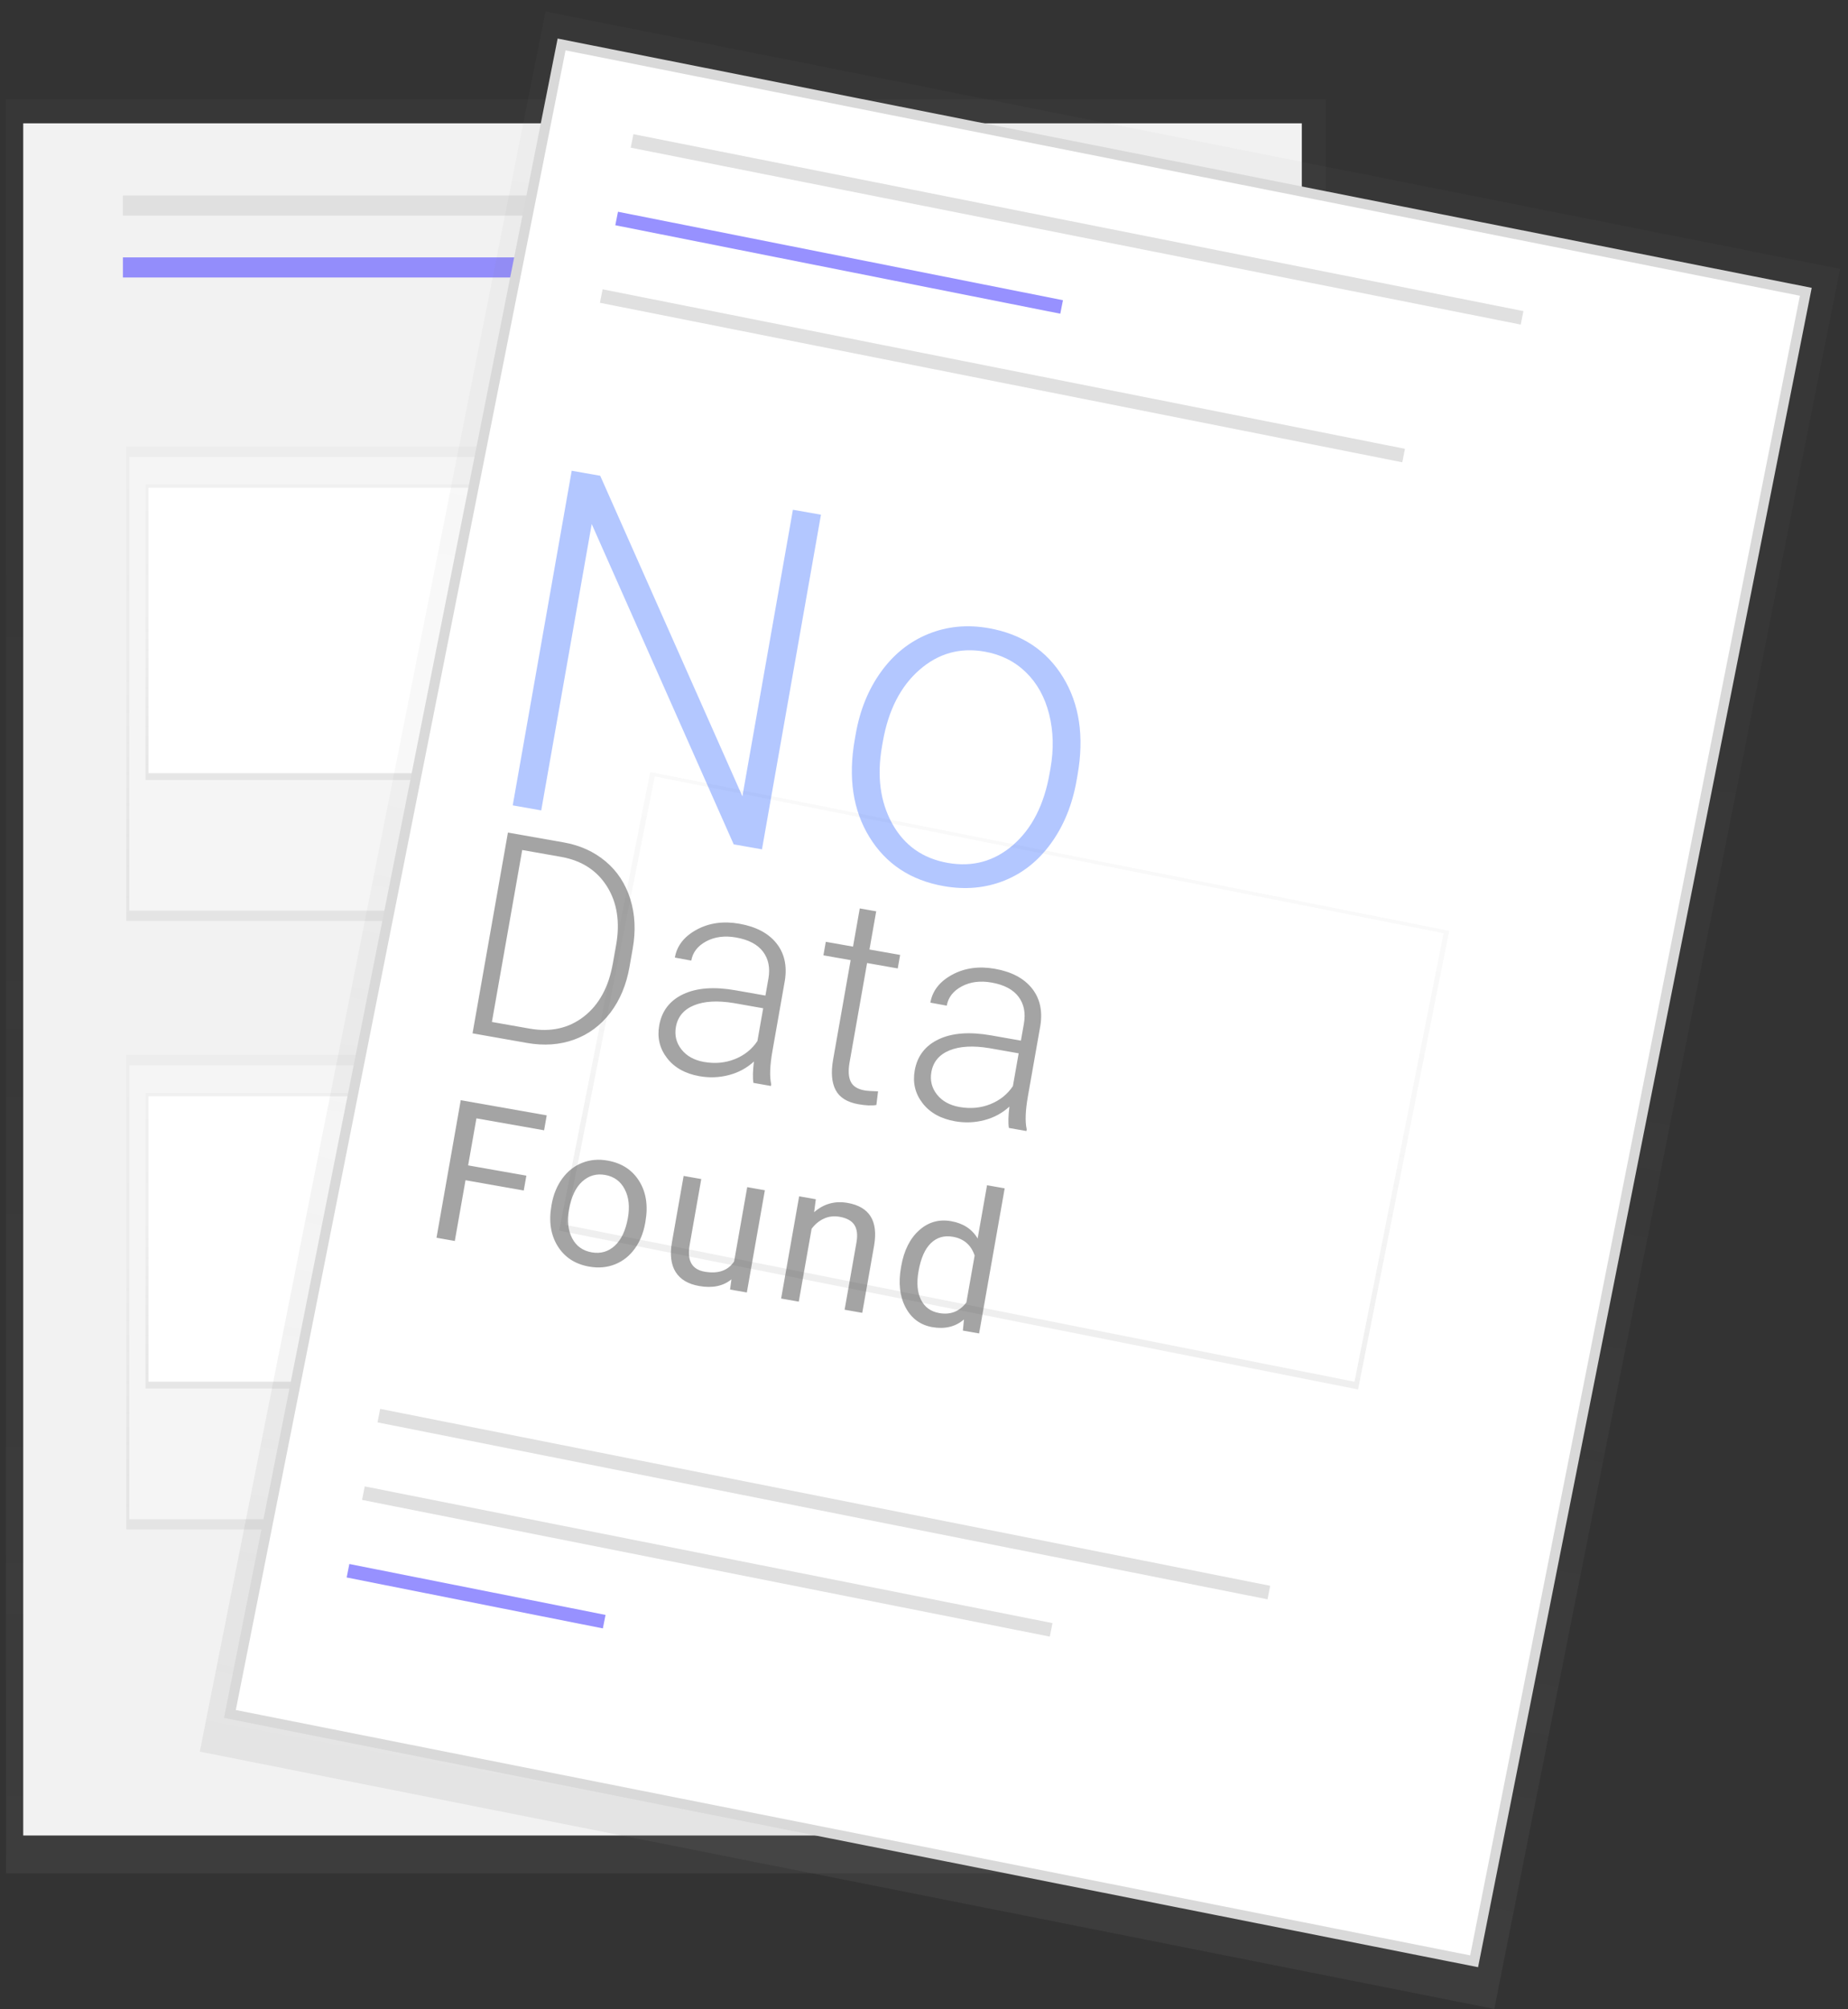 <?xml version="1.0" encoding="UTF-8"?>
<svg width="92px" height="100px" viewBox="0 0 92 100" version="1.1" xmlns="http://www.w3.org/2000/svg" xmlns:xlink="http://www.w3.org/1999/xlink">
    <rect x="0" y="0" width="92" height="100" fill="#333333" stroke="none"/>
    <!-- Generator: Sketch 52.6 (67491) - http://www.bohemiancoding.com/sketch -->
    <title>No Data Found_icon-2</title>
    <desc>Created with Sketch.</desc>
    <defs>
        <linearGradient x1="50%" y1="100%" x2="50%" y2="0%" id="linearGradient-1">
            <stop stop-color="#808080" stop-opacity="0.25" offset="0%"></stop>
            <stop stop-color="#808080" stop-opacity="0.12" offset="54%"></stop>
            <stop stop-color="#808080" stop-opacity="0.1" offset="100%"></stop>
        </linearGradient>
        <rect id="path-2" x="0.079" y="0.105" width="21.068" height="14.202"></rect>
        <rect id="path-4" x="0.079" y="0.062" width="21.068" height="14.202"></rect>
        <linearGradient x1="0%" y1="50%" x2="100%" y2="50%" id="linearGradient-6">
            <stop stop-color="#808080" stop-opacity="0.25" offset="0%"></stop>
            <stop stop-color="#808080" stop-opacity="0.12" offset="54%"></stop>
            <stop stop-color="#808080" stop-opacity="0.1" offset="100%"></stop>
        </linearGradient>
        <linearGradient x1="0.006%" y1="50.002%" x2="100.006%" y2="50.002%" id="linearGradient-7">
            <stop stop-color="#808080" stop-opacity="0.25" offset="0%"></stop>
            <stop stop-color="#808080" stop-opacity="0.12" offset="54%"></stop>
            <stop stop-color="#808080" stop-opacity="0.1" offset="100%"></stop>
        </linearGradient>
    </defs>
    <g id="All-Resources-icons" stroke="none" stroke-width="1" fill="none" fill-rule="evenodd">
        <g id="Res-03-Copy-7" transform="translate(-1112, -519)">
            <g id="No-Data-Found_icon-2" transform="translate(1112, 519)">
                <g id="Group" opacity="0.5" transform="translate(0.278, 4.908)" fill="url(#linearGradient-1)">
                    <rect id="Rectangle" x="0.022" y="0.031" width="65.705" height="88.293"></rect>
                </g>
                <rect id="Rectangle" fill="#F2F2F2" x="1.156" y="6.138" width="63.653" height="85.213"></rect>
                <rect id="Rectangle" fill="#E0E0E0" x="6.119" y="9.73" width="21.902" height="1"></rect>
                <rect id="Rectangle" fill="#6C63FF" opacity="0.7" x="6.119" y="12.81" width="21.902" height="1"></rect>
                <rect id="Rectangle" fill="#E0E0E0" x="31.272" y="9.73" width="21.902" height="1"></rect>
                <rect id="Rectangle" fill="#E0E0E0" x="34.693" y="29.238" width="21.902" height="1"></rect>
                <rect id="Rectangle" fill="#E0E0E0" x="35.207" y="31.119" width="21.902" height="1"></rect>
                <rect id="Rectangle" fill="#E0E0E0" x="36.234" y="33.002" width="21.902" height="1"></rect>
                <rect id="Rectangle" fill="#E0E0E0" x="34.693" y="59.524" width="21.902" height="1"></rect>
                <rect id="Rectangle" fill="#E0E0E0" x="35.207" y="61.407" width="21.902" height="1"></rect>
                <rect id="Rectangle" fill="#E0E0E0" x="36.234" y="63.288" width="21.902" height="1"></rect>
                <g id="Group" opacity="0.5" transform="translate(6.286, 22.198)" fill="url(#linearGradient-1)">
                    <rect id="Rectangle" x="0.004" y="0.023" width="23.27" height="23.613"></rect>
                </g>
                <rect id="Rectangle" fill="#F5F5F5" x="6.437" y="22.736" width="22.904" height="22.586"></rect>
                <g id="Group" opacity="0.5" transform="translate(7.165, 24.103)" fill="url(#linearGradient-1)">
                    <rect id="Rectangle" x="0.079" y="0.001" width="21.363" height="14.715"></rect>
                </g>
                <rect id="e1f34465-d008-41db-868b-e00503fb87b3" fill="#FFFFFF" x="7.39" y="24.275" width="21.068" height="14.202"></rect>
                <g id="Clipped" transform="translate(33.538, 33.04)">
                    <mask id="mask-3" fill="white">
                        <use xlink:href="#path-2"></use>
                    </mask>
                    <g id="cf34cfb5-9399-4bae-9cea-d47bbef6cb3a"></g>
                    <g id="Group" mask="url(#mask-3)" fill="#6C63FF" opacity="0.4">
                        <g transform="translate(-28.718, -8.352)">
                            <polygon id="Path" points="0.784 13.276 6.089 5.062 8.314 8.655 13.105 3.694 17.212 8.655 20.804 1.298 30.044 16.013 0.1 14.986"></polygon>
                            <circle id="Oval" cx="4.891" cy="1.64" r="1.54"></circle>
                        </g>
                    </g>
                </g>
                <g id="Group" opacity="0.5" transform="translate(6.286, 52.381)" fill="url(#linearGradient-1)">
                    <rect id="Rectangle" x="0.004" y="0.127" width="23.27" height="23.613"></rect>
                </g>
                <rect id="Rectangle" fill="#F5F5F5" x="6.437" y="53.021" width="22.904" height="22.586"></rect>
                <g id="Group" opacity="0.5" transform="translate(7.165, 54.286)" fill="url(#linearGradient-1)">
                    <rect id="Rectangle" x="0.079" y="0.105" width="21.363" height="14.715"></rect>
                </g>
                <rect id="c95ac4f6-be4d-44a3-92c2-5c8066e2b531" fill="#FFFFFF" x="7.39" y="54.561" width="21.068" height="14.202"></rect>
                <g id="Clipped" transform="translate(33.538, 63.37)">
                    <mask id="mask-5" fill="white">
                        <use xlink:href="#path-4"></use>
                    </mask>
                    <g id="7439734d-5f7c-428f-88ce-e68b86a45c07"></g>
                    <g id="Group" mask="url(#mask-5)" fill="#BDBDBD" opacity="0.4">
                        <g transform="translate(-28.718, -8.352)">
                            <polygon id="Path" points="0.784 13.232 6.089 5.018 8.314 8.612 13.105 3.65 17.212 8.612 20.804 1.254 30.044 15.969 0.1 14.944"></polygon>
                            <circle id="Oval" cx="4.891" cy="1.597" r="1.54"></circle>
                        </g>
                    </g>
                </g>
                <g id="Group" opacity="0.5" transform="translate(9.802, 0.513)" fill="url(#linearGradient-6)">
                    <polygon id="Rectangle" transform="translate(40.972, 49.767) rotate(-78.76) translate(-40.972, -49.767) " points="-3.174 16.915 85.119 16.915 85.119 82.62 -3.174 82.62"></polygon>
                </g>
                <path d="M8.316,18.335 L8.316,81.488 L93.03,81.488 L93.03,18.335 L8.316,18.335 Z" id="Rectangle" stroke="#D9D9D9" stroke-width="0.5" fill="#FFFFFF" transform="translate(50.673, 49.912) rotate(-78.76) translate(-50.673, -49.912) "></path>
                <polygon id="Rectangle" fill="#E0E0E0" transform="translate(53.621, 11.416) rotate(11.24) translate(-53.621, -11.416) " points="31.034 11.074 76.208 11.074 76.208 11.758 31.034 11.758"></polygon>
                <polygon id="Rectangle" fill="#E0E0E0" transform="translate(41.014, 74.857) rotate(11.24) translate(-41.014, -74.857) " points="18.427 74.514 63.601 74.514 63.601 75.199 18.427 75.199"></polygon>
                <polygon id="Rectangle" fill="#E0E0E0" transform="translate(35.21, 77.715) rotate(11.24) translate(-35.21, -77.715) " points="17.757 77.372 52.664 77.372 52.664 78.057 17.757 78.057"></polygon>
                <polygon id="Rectangle" fill="#6C63FF" opacity="0.7" transform="translate(23.702, 79.441) rotate(11.24) translate(-23.702, -79.441) " points="17.2 79.099 30.204 79.099 30.204 79.783 17.2 79.783"></polygon>
                <polygon id="Rectangle" fill="#6C63FF" opacity="0.7" transform="translate(41.775, 13.076) rotate(11.24) translate(-41.775, -13.076) " points="30.482 12.733 53.068 12.733 53.068 13.418 30.482 13.418"></polygon>
                <polygon id="Rectangle" fill="#E0E0E0" transform="translate(49.905, 18.703) rotate(11.24) translate(-49.905, -18.703) " points="29.543 18.361 70.267 18.361 70.267 19.045 29.543 19.045"></polygon>
                <g id="Group" opacity="0.5" transform="translate(27.824, 38.315)" fill="url(#linearGradient-7)">
                    <polygon id="Rectangle" transform="translate(22.165, 15.473) rotate(-78.76) translate(-22.165, -15.473) " points="10.53 -4.803 33.8 -4.803 33.8 35.749 10.53 35.749"></polygon>
                </g>
                <polygon id="Rectangle" fill="#FFFFFF" transform="translate(50.013, 53.705) rotate(11.24) translate(-50.013, -53.705) " points="29.993 42.326 70.033 42.326 70.033 65.083 29.993 65.083"></polygon>
                <g id="Group-7" transform="translate(38.863, 45.063) rotate(10) translate(-38.863, -45.063) translate(24.863, 25.563)">
                    <path d="M12.6,16.911 L11.17,16.911 L1.441,2.439 L1.441,16.911 L0,16.911 L0,0 L1.441,0 L11.182,14.483 L11.182,0 L12.6,0 L12.6,16.911 Z M16.2,10.441 C16.2,9.233 16.435,8.146 16.904,7.178 C17.372,6.21 18.035,5.457 18.891,4.919 C19.747,4.381 20.718,4.111 21.803,4.111 C23.477,4.111 24.833,4.698 25.871,5.871 C26.909,7.044 27.429,8.599 27.429,10.534 L27.429,10.825 C27.429,12.04 27.194,13.134 26.725,14.106 C26.257,15.077 25.596,15.827 24.744,16.353 C23.891,16.88 22.919,17.143 21.826,17.143 C20.16,17.143 18.806,16.556 17.764,15.383 C16.721,14.21 16.2,12.656 16.2,10.72 L16.2,10.441 Z M17.595,10.825 C17.595,12.327 17.985,13.56 18.763,14.524 C19.542,15.488 20.563,15.97 21.826,15.97 C23.081,15.97 24.098,15.488 24.877,14.524 C25.656,13.56 26.045,12.288 26.045,10.708 L26.045,10.441 C26.045,9.481 25.867,8.602 25.511,7.805 C25.154,7.007 24.654,6.39 24.011,5.952 C23.368,5.515 22.632,5.296 21.803,5.296 C20.563,5.296 19.552,5.782 18.769,6.754 C17.986,7.726 17.595,8.997 17.595,10.569 L17.595,10.825 Z" id="No" fill="#4174FF" opacity="0.4"></path>
                    <path d="M0,28.432 L0,18.286 L2.817,18.286 C3.643,18.286 4.383,18.475 5.038,18.854 C5.693,19.232 6.204,19.775 6.571,20.481 C6.938,21.187 7.121,21.991 7.121,22.892 L7.121,23.826 C7.121,24.732 6.939,25.535 6.575,26.237 C6.21,26.938 5.697,27.48 5.035,27.861 C4.373,28.242 3.613,28.432 2.754,28.432 L0,28.432 Z M0.851,19.017 L0.851,27.707 L2.761,27.707 C3.823,27.707 4.674,27.353 5.315,26.645 C5.956,25.936 6.277,24.978 6.277,23.77 L6.277,22.878 C6.277,21.712 5.961,20.778 5.329,20.077 C4.697,19.375 3.864,19.022 2.831,19.017 L0.851,19.017 Z M14.199,28.432 C14.116,28.195 14.063,27.844 14.039,27.38 C13.749,27.761 13.379,28.055 12.929,28.261 C12.479,28.468 12.002,28.571 11.5,28.571 C10.78,28.571 10.197,28.369 9.752,27.965 C9.307,27.561 9.084,27.05 9.084,26.432 C9.084,25.698 9.388,25.117 9.994,24.69 C10.601,24.262 11.446,24.049 12.531,24.049 L14.033,24.049 L14.033,23.192 C14.033,22.653 13.868,22.229 13.538,21.92 C13.208,21.611 12.727,21.456 12.095,21.456 C11.518,21.456 11.04,21.605 10.662,21.902 C10.284,22.2 10.095,22.557 10.095,22.976 L9.264,22.969 C9.264,22.369 9.541,21.85 10.095,21.411 C10.648,20.972 11.329,20.753 12.136,20.753 C12.971,20.753 13.63,20.963 14.112,21.383 C14.594,21.804 14.842,22.39 14.856,23.143 L14.856,26.711 C14.856,27.44 14.932,27.986 15.084,28.348 L15.084,28.432 L14.199,28.432 Z M11.596,27.833 C12.15,27.833 12.645,27.698 13.081,27.429 C13.517,27.159 13.834,26.799 14.033,26.348 L14.033,24.69 L12.551,24.69 C11.726,24.699 11.08,24.851 10.614,25.146 C10.148,25.441 9.915,25.847 9.915,26.362 C9.915,26.785 10.07,27.136 10.382,27.415 C10.693,27.693 11.098,27.833 11.596,27.833 Z M18.736,18.962 L18.736,20.892 L20.286,20.892 L20.286,21.575 L18.736,21.575 L18.736,26.599 C18.736,27.017 18.811,27.329 18.961,27.533 C19.111,27.738 19.361,27.84 19.712,27.84 C19.85,27.84 20.074,27.816 20.383,27.77 L20.418,28.453 C20.201,28.532 19.905,28.571 19.532,28.571 C18.964,28.571 18.551,28.405 18.293,28.073 C18.035,27.741 17.905,27.252 17.905,26.606 L17.905,21.575 L16.528,21.575 L16.528,20.892 L17.905,20.892 L17.905,18.962 L18.736,18.962 Z M27.114,28.432 C27.031,28.195 26.978,27.844 26.955,27.38 C26.664,27.761 26.294,28.055 25.844,28.261 C25.394,28.468 24.918,28.571 24.415,28.571 C23.695,28.571 23.113,28.369 22.668,27.965 C22.222,27.561 22,27.05 22,26.432 C22,25.698 22.303,25.117 22.91,24.69 C23.517,24.262 24.362,24.049 25.446,24.049 L26.948,24.049 L26.948,23.192 C26.948,22.653 26.783,22.229 26.453,21.92 C26.123,21.611 25.642,21.456 25.01,21.456 C24.434,21.456 23.956,21.605 23.578,21.902 C23.199,22.2 23.01,22.557 23.01,22.976 L22.18,22.969 C22.18,22.369 22.456,21.85 23.01,21.411 C23.564,20.972 24.244,20.753 25.052,20.753 C25.887,20.753 26.545,20.963 27.028,21.383 C27.51,21.804 27.758,22.39 27.772,23.143 L27.772,26.711 C27.772,27.44 27.848,27.986 28,28.348 L28,28.432 L27.114,28.432 Z M24.512,27.833 C25.066,27.833 25.56,27.698 25.996,27.429 C26.432,27.159 26.75,26.799 26.948,26.348 L26.948,24.69 L25.467,24.69 C24.641,24.699 23.995,24.851 23.529,25.146 C23.063,25.441 22.83,25.847 22.83,26.362 C22.83,26.785 22.986,27.136 23.297,27.415 C23.609,27.693 24.014,27.833 24.512,27.833 Z" id="Data" fill="#4A4A4A" opacity="0.5"></path>
                    <path d="M3.869,35.692 L0.925,35.692 L0.925,38.762 L0,38.762 L0,31.811 L4.346,31.811 L4.346,32.565 L0.925,32.565 L0.925,34.942 L3.869,34.942 L3.869,35.692 Z M5.357,36.131 C5.357,35.625 5.458,35.17 5.658,34.766 C5.859,34.361 6.139,34.05 6.497,33.83 C6.855,33.61 7.264,33.501 7.723,33.501 C8.433,33.501 9.007,33.744 9.446,34.231 C9.885,34.718 10.104,35.366 10.104,36.174 L10.104,36.236 C10.104,36.739 10.007,37.19 9.812,37.59 C9.618,37.989 9.34,38.3 8.979,38.523 C8.617,38.746 8.202,38.857 7.733,38.857 C7.026,38.857 6.454,38.614 6.015,38.127 C5.577,37.64 5.357,36.995 5.357,36.193 L5.357,36.131 Z M6.254,36.236 C6.254,36.809 6.388,37.269 6.656,37.616 C6.924,37.963 7.283,38.136 7.733,38.136 C8.186,38.136 8.546,37.96 8.812,37.609 C9.079,37.257 9.212,36.764 9.212,36.131 C9.212,35.565 9.077,35.105 8.805,34.754 C8.534,34.402 8.173,34.226 7.723,34.226 C7.283,34.226 6.928,34.4 6.658,34.747 C6.389,35.094 6.254,35.59 6.254,36.236 Z M14.82,38.251 C14.473,38.655 13.964,38.857 13.293,38.857 C12.737,38.857 12.314,38.697 12.023,38.377 C11.732,38.057 11.585,37.584 11.582,36.957 L11.582,33.596 L12.473,33.596 L12.473,36.933 C12.473,37.716 12.795,38.108 13.437,38.108 C14.118,38.108 14.571,37.856 14.796,37.353 L14.796,33.596 L15.688,33.596 L15.688,38.762 L14.839,38.762 L14.82,38.251 Z M18.264,33.596 L18.293,34.245 C18.692,33.749 19.212,33.501 19.855,33.501 C20.957,33.501 21.512,34.116 21.522,35.348 L21.522,38.762 L20.63,38.762 L20.63,35.343 C20.627,34.971 20.541,34.696 20.373,34.517 C20.204,34.339 19.941,34.25 19.585,34.25 C19.296,34.25 19.042,34.326 18.823,34.479 C18.605,34.632 18.435,34.833 18.313,35.081 L18.313,38.762 L17.421,38.762 L17.421,33.596 L18.264,33.596 Z M23.029,36.136 C23.029,35.343 23.219,34.706 23.598,34.224 C23.977,33.742 24.473,33.501 25.087,33.501 C25.697,33.501 26.181,33.707 26.537,34.121 L26.537,31.429 L27.429,31.429 L27.429,38.762 L26.609,38.762 L26.566,38.208 C26.209,38.641 25.713,38.857 25.077,38.857 C24.473,38.857 23.981,38.612 23.6,38.122 C23.219,37.632 23.029,36.992 23.029,36.203 L23.029,36.136 Z M23.921,36.236 C23.921,36.822 24.043,37.28 24.287,37.611 C24.531,37.942 24.868,38.108 25.299,38.108 C25.864,38.108 26.277,37.856 26.537,37.353 L26.537,34.981 C26.27,34.494 25.861,34.25 25.308,34.25 C24.871,34.25 24.531,34.417 24.287,34.751 C24.043,35.086 23.921,35.58 23.921,36.236 Z" id="Found" fill="#4A4A4A" opacity="0.5"></path>
                </g>
            </g>
        </g>
    </g>
</svg>